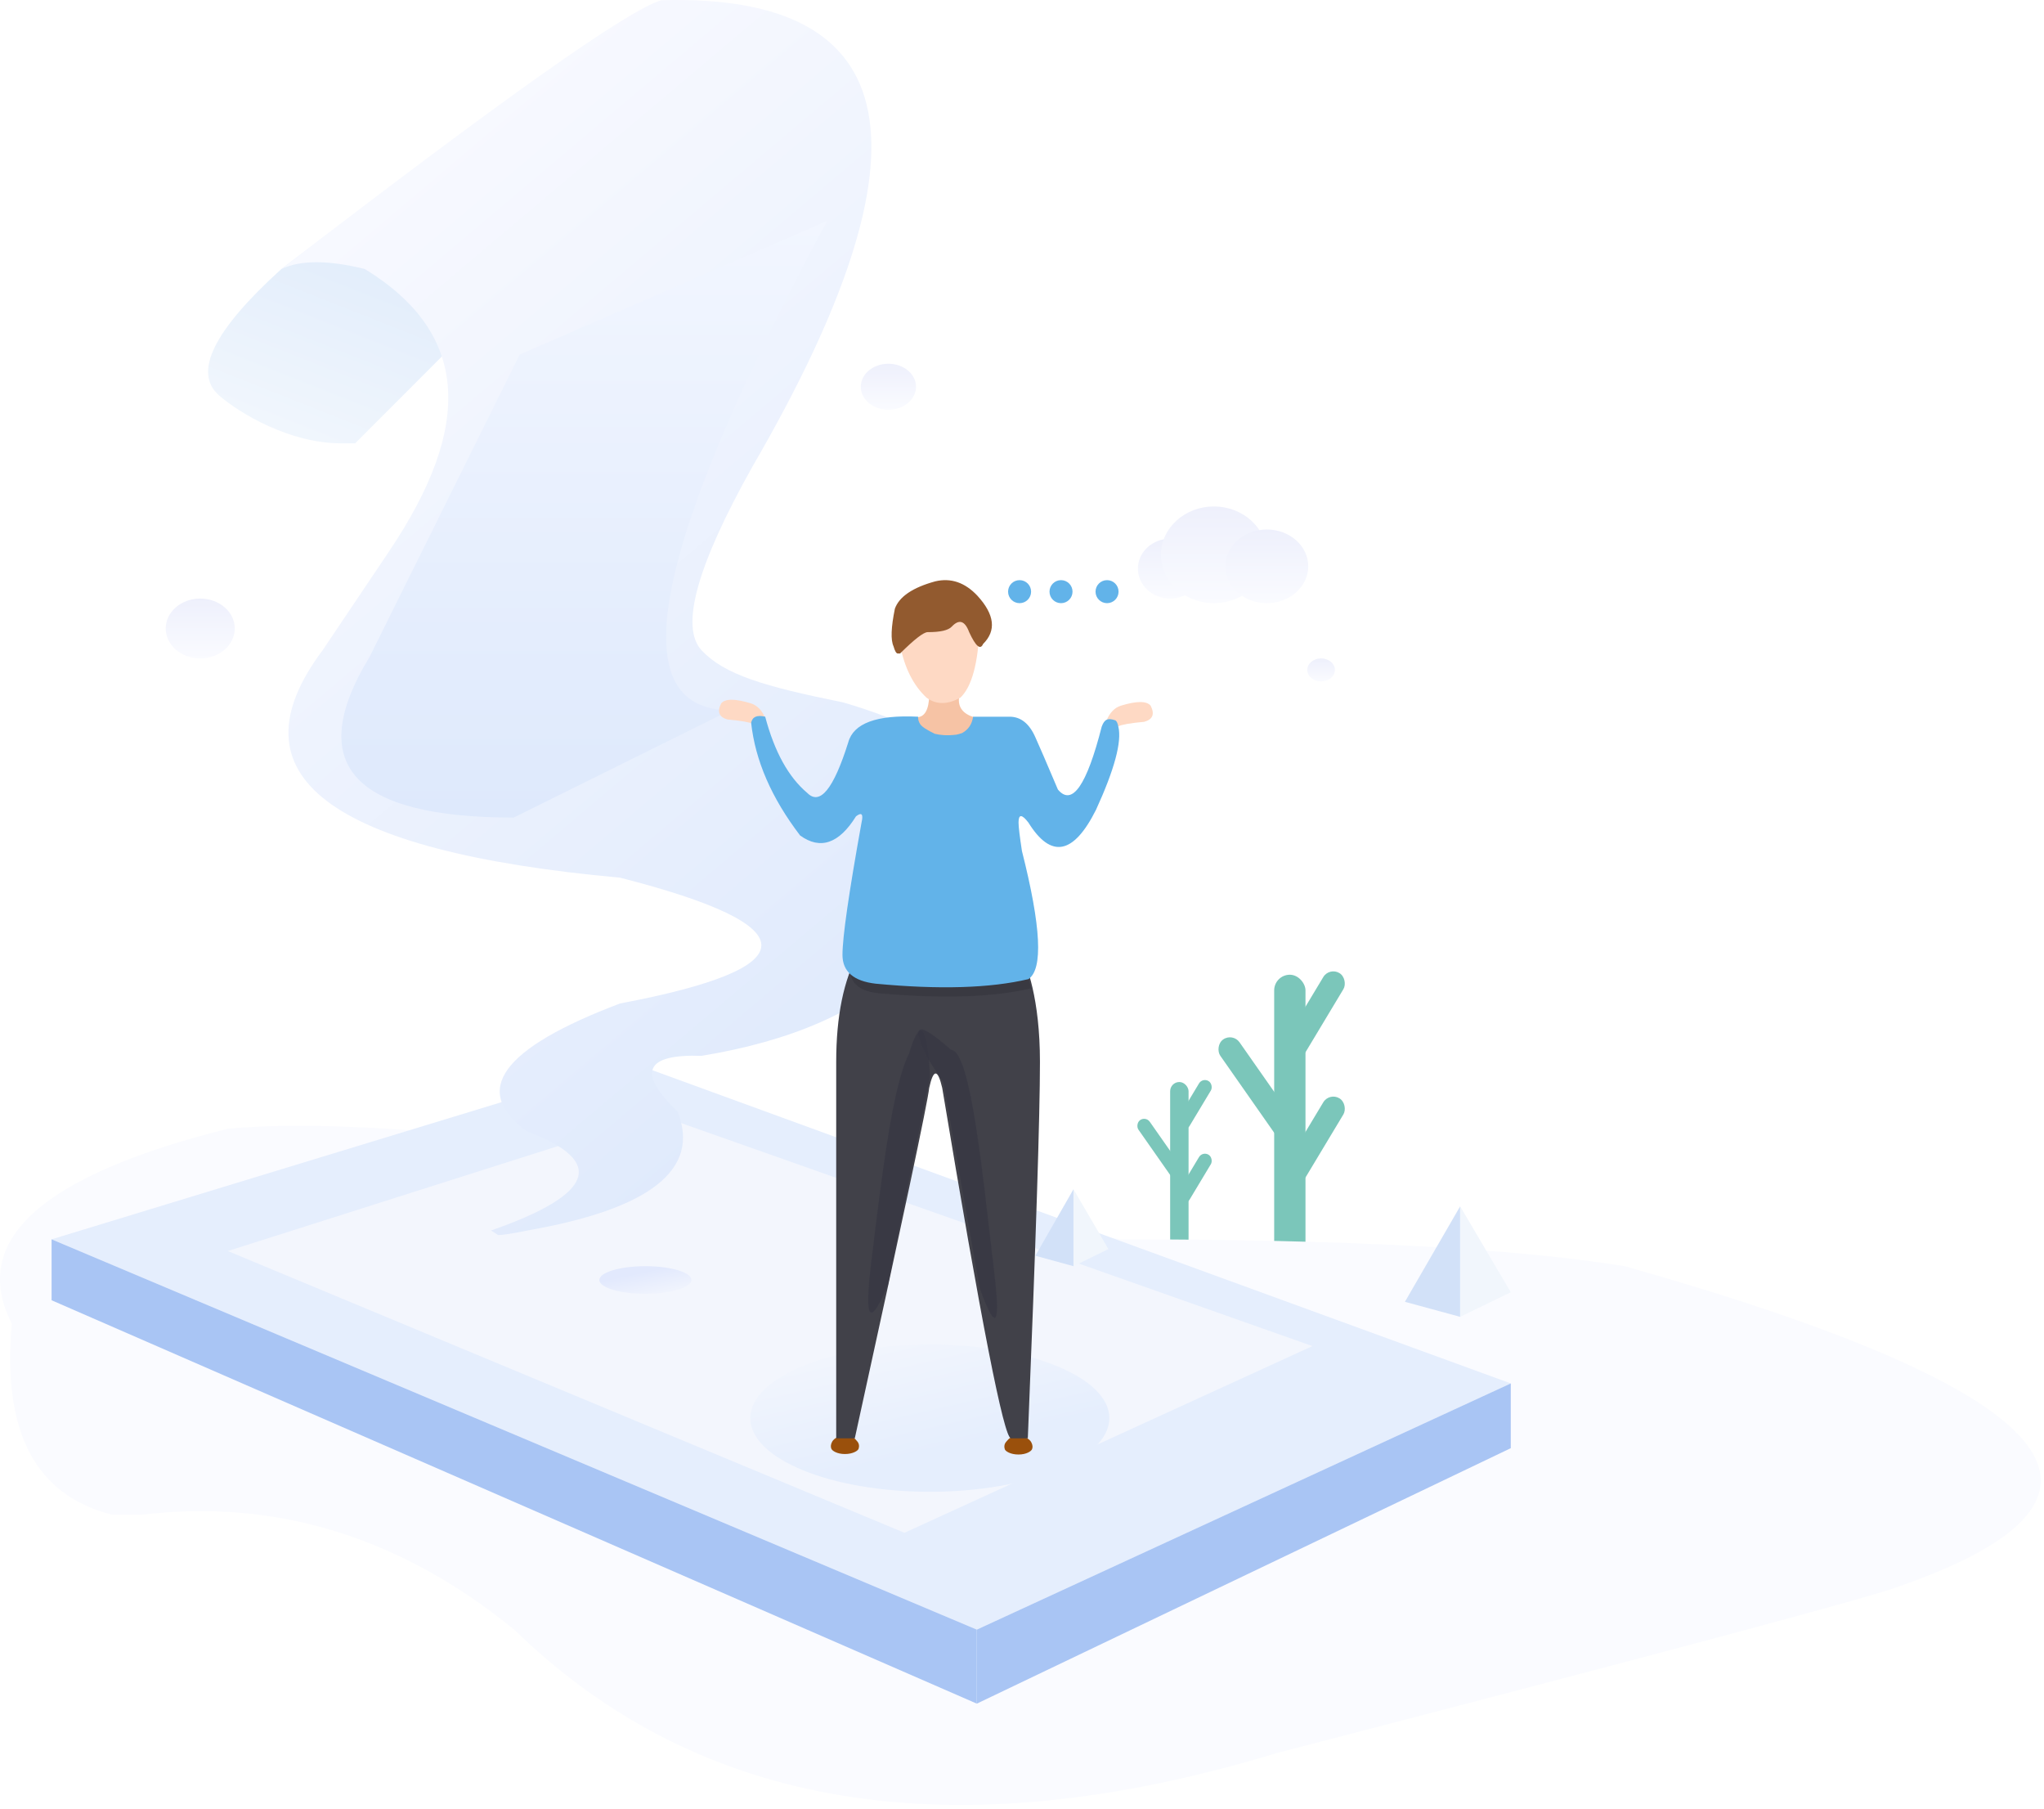 <?xml version="1.0" encoding="UTF-8"?>
<svg width="373px" height="330px" viewBox="0 0 373 330" version="1.1" xmlns="http://www.w3.org/2000/svg" xmlns:xlink="http://www.w3.org/1999/xlink">
    <!-- Generator: Sketch 52.5 (67469) - http://www.bohemiancoding.com/sketch -->
    <title>图 2</title>
    <desc>Created with Sketch.</desc>
    <defs>
        <linearGradient x1="58.258%" y1="68.65%" x2="19.568%" y2="0%" id="linearGradient-1">
            <stop stop-color="#E5EEFD" offset="0%"></stop>
            <stop stop-color="#F3F6FD" offset="100%"></stop>
        </linearGradient>
        <linearGradient x1="43.003%" y1="50%" x2="13.728%" y2="100%" id="linearGradient-2">
            <stop stop-color="#E2EDFB" offset="0%"></stop>
            <stop stop-color="#F2F7FD" offset="100%"></stop>
        </linearGradient>
        <linearGradient x1="28.157%" y1="3.867%" x2="75.529%" y2="93.887%" id="linearGradient-3">
            <stop stop-color="#F9FAFF" offset="0%"></stop>
            <stop stop-color="#DEE9FC" offset="100%"></stop>
        </linearGradient>
        <linearGradient x1="50%" y1="0%" x2="50%" y2="99.425%" id="linearGradient-4">
            <stop stop-color="#F2F6FF" offset="0%"></stop>
            <stop stop-color="#DEE9FC" offset="100%"></stop>
        </linearGradient>
        <filter x="-9.5%" y="-33.5%" width="119.1%" height="167.0%" filterUnits="objectBoundingBox" id="filter-5">
            <feGaussianBlur stdDeviation="1.05" in="SourceGraphic"></feGaussianBlur>
        </filter>
        <filter x="-22.4%" y="-4.9%" width="144.8%" height="109.8%" filterUnits="objectBoundingBox" id="filter-6">
            <feGaussianBlur stdDeviation="0.84" in="SourceGraphic"></feGaussianBlur>
        </filter>
        <filter x="-17.6%" y="-4.8%" width="135.1%" height="109.6%" filterUnits="objectBoundingBox" id="filter-7">
            <feGaussianBlur stdDeviation="0.84" in="SourceGraphic"></feGaussianBlur>
        </filter>
        <linearGradient x1="50%" y1="0%" x2="50%" y2="100%" id="linearGradient-8">
            <stop stop-color="#EEF0FC" offset="0%"></stop>
            <stop stop-color="#FAFBFF" offset="100%"></stop>
        </linearGradient>
        <linearGradient x1="40.216%" y1="26.41%" x2="92.382%" y2="100%" id="linearGradient-9">
            <stop stop-color="#E2E9FD" offset="0%"></stop>
            <stop stop-color="#F3F6FD" offset="100%"></stop>
        </linearGradient>
    </defs>
    <g id="页面-1" stroke="none" stroke-width="1" fill="none" fill-rule="evenodd">
        <g id="画板-copy备份" transform="translate(-774, -184)">
            <g id="图-2" transform="translate(774, 184)">
                <g id="图">
                    <g id="编组-4" transform="translate(206.815, 196.56)" fill="#7BC6BA">
                        <rect id="矩形" x="6.72" y="0.84" width="3.36" height="31.92" rx="1.68"></rect>
                        <rect id="矩形备份" transform="translate(11.124, 18.42) rotate(31) translate(-11.124, -18.42) " x="9.864" y="13.38" width="2.52" height="10.08" rx="1.26"></rect>
                        <rect id="矩形备份-3" transform="translate(4.861, 12.944) scale(-1, 1) rotate(35) translate(-4.861, -12.944) " x="3.601" y="6.644" width="2.52" height="12.6" rx="1.26"></rect>
                        <rect id="矩形备份-2" transform="translate(11.124, 4.98) rotate(31) translate(-11.124, -4.98) " x="9.864" y="-0.06" width="2.52" height="10.08" rx="1.26"></rect>
                    </g>
                    <g id="编组-4备份" transform="translate(221.095, 176.4)" fill="#7BC6BA">
                        <rect id="矩形" x="11.424" y="1.428" width="5.712" height="54.264" rx="2.856"></rect>
                        <rect id="矩形备份" transform="translate(18.78, 31.53) rotate(31) translate(-18.78, -31.53) " x="16.638" y="22.71" width="4.284" height="17.64" rx="2.142"></rect>
                        <rect id="矩形备份-3" transform="translate(8.384, 22.177) scale(-1, 1) rotate(35) translate(-8.384, -22.177) " x="6.242" y="11.257" width="4.284" height="21.84" rx="2.142"></rect>
                        <rect id="矩形备份-2" transform="translate(18.78, 8.682) rotate(31) translate(-18.78, -8.682) " x="16.638" y="-0.138" width="4.284" height="17.64" rx="2.142"></rect>
                    </g>
                    <path d="M25.805,276.356 C50.341,273.385 73.017,280.367 93.835,297.304 C127.628,330.226 174.007,337.734 232.973,319.828 C304.314,301.33 342.192,291.187 346.61,289.4 C393.306,273.118 376.599,253.651 296.488,231 C276.186,227.733 245.455,226.099 204.295,226.099 C123.265,210.068 69.026,203.343 41.576,205.927 C7.545,214.443 -5.594,226.298 2.157,241.491 C0.368,261.239 6.491,272.861 20.525,276.356 L25.805,276.356 Z" id="路径-14" fill="#FAFBFF"></path>
                    <polygon id="路径-10" fill="#E5EEFD" points="9.415 226.099 115.218 193.852 275.695 252.388 178.255 297.304"></polygon>
                    <polyline id="路径-11" fill="#A9C5F4" points="9.415 226.099 9.415 237.216 178.255 310.809 178.255 297.304"></polyline>
                    <polygon id="路径-12" fill="#A9C5F4" points="178.255 310.809 275.695 264.201 275.695 252.388 178.255 297.304"></polygon>
                    <polygon id="路径-13" fill="#F3F6FD" points="41.576 228.236 165.049 279.638 239.499 245.578 119.912 203.344"></polygon>
                    <ellipse id="椭圆形" fill="url(#linearGradient-1)" cx="169.68" cy="258.72" rx="32.76" ry="13.44"></ellipse>
                    <g id="编组-3" transform="translate(188.938, 216.963)">
                        <polygon id="路径-15" fill="#D2E1F8" points="6.957 0 0 12.13 6.957 14.037"></polygon>
                        <polygon id="路径-16" fill="#F1F6FC" points="6.957 14.037 13.327 10.915 6.957 3.40162456e-14"></polygon>
                    </g>
                    <g id="编组-3备份" transform="translate(256.375, 220.08)">
                        <polygon id="路径-15" fill="#D2E1F8" points="10.08 0 0 17.421 10.08 20.16"></polygon>
                        <polygon id="路径-16" fill="#F1F6FC" points="10.08 20.16 19.32 15.676 10.08 -2.14868101e-13"></polygon>
                    </g>
                    <g id="编组" transform="translate(37.975, 0)">
                        <g id="编组-2" transform="translate(-0, -0)">
                            <path d="M26.826,80.885 L87.851,19.819 L38.365,30.203 L13.373,49.078 C0.959,60.322 -2.812,68.028 2.06,72.196 C5.825,75.417 14.825,80.885 24.359,80.885 L26.826,80.885 Z" id="路径-9" fill="url(#linearGradient-2)"></path>
                            <path d="M51.634,224.491 C70.477,217.91 72.685,211.89 58.259,206.429 C47.884,199.038 53.528,191.25 75.19,183.066 C109.548,176.567 109.548,168.919 75.19,160.123 C21.896,155.271 3.795,141.446 20.886,118.647 C26.494,110.307 30.547,104.277 33.047,100.558 C48.365,77.763 47.778,60.844 28.603,49.078 C21.902,47.43 16.825,47.43 13.373,49.078 C53.692,18.039 76.81,1.693 82.726,0.041 C127.492,-1.225 133.028,27.137 99.333,85.127 C89.181,103.233 86.091,114.406 90.062,118.647 C94.238,123.106 101.519,125.234 115.82,128.133 C138.28,134.607 146.46,144.665 140.361,158.307 C137.863,163.893 132.439,170.642 126.974,176.482 C118.771,184.537 106.467,189.918 90.062,192.623 C79.703,192.277 78.243,195.669 85.681,202.797 C89.869,213.332 80.728,220.563 58.259,224.491 C55.565,225.044 53.787,225.321 52.926,225.321 L51.634,224.491 Z" id="路径-8" fill="url(#linearGradient-3)"></path>
                            <path d="M56.872,64.674 L112.941,40.32 C81.012,99.822 75.129,129.573 95.294,129.573 L55.765,149.158 C26.319,149.158 17.554,139.383 29.472,119.833 L56.872,64.674 Z" id="路径-2" fill="url(#linearGradient-4)"></path>
                        </g>
                    </g>
                    <g id="编组-5" transform="translate(131.215, 105.84)">
                        <path d="M22.97,159.43 C24.447,159.43 25.35,158.821 25.46,158.48 C25.569,158.139 25.641,157.587 25.204,157.1 C24.626,156.454 24.568,156.227 23.057,156.069 C22.083,155.967 20.993,156.532 20.648,157.163 C20.351,157.707 20.351,158.139 20.5,158.48 C20.648,158.821 21.494,159.43 22.97,159.43 Z" id="椭圆形" fill="#9A500C"></path>
                        <path d="M54.636,159.519 C56.113,159.519 57.016,158.909 57.125,158.568 C57.235,158.227 57.306,157.676 56.87,157.189 C56.292,156.543 56.233,156.316 54.722,156.157 C53.749,156.055 52.658,156.621 52.314,157.252 C52.017,157.796 52.017,158.227 52.166,158.568 C52.314,158.909 53.159,159.519 54.636,159.519 Z" id="椭圆形" fill="#9A500C" transform="translate(54.638, 157.832) scale(-1, 1) translate(-54.638, -157.832) "></path>
                        <path d="M25.453,67.995 C22.738,72.904 21.38,79.541 21.38,87.905 C21.38,133.089 21.38,155.974 21.38,156.56 L24.775,156.56 C33.554,116.575 38.079,95.266 38.349,92.633 C39.117,89.131 39.909,89.131 40.725,92.633 C47.812,135.251 51.993,156.56 53.268,156.56 L56.348,156.56 C57.823,120.5 58.561,97.615 58.561,87.905 C58.561,76.344 56.141,70.059 54.987,67.995 L52.533,67.044 L25.453,67.995 Z" id="路径-2" fill="#414149"></path>
                        <path d="M8.435,25.165 C7.842,23.761 6.982,22.87 5.857,22.493 C2.923,21.597 1.1,21.597 0.387,22.493 C-0.39,24.02 0.003,24.998 1.564,25.427 C4.031,25.65 5.61,25.922 6.302,26.242 L8.435,25.165 Z" id="路径-7" fill="#FED9C4"></path>
                        <path d="M79.15,25.584 C78.557,24.179 77.697,23.289 76.572,22.912 C73.639,22.015 71.815,22.015 71.102,22.912 C70.326,24.438 70.718,25.416 72.279,25.846 C74.746,26.069 76.326,26.341 77.017,26.661 L79.15,25.584 Z" id="路径-7备份" fill="#FED9C4" transform="translate(74.933, 24.45) scale(-1, 1) translate(-74.933, -24.45) "></path>
                        <path d="M38.36,20.96 C38.296,23.664 37.522,25.016 36.036,25.016 C34.505,27.213 33.74,28.312 33.74,28.312 C33.74,28.312 40.134,33.096 40.421,33.096 C40.708,33.096 49.393,30.379 49.393,29.957 C49.393,29.676 48.442,28.029 46.541,25.016 C44.535,24.402 43.616,23.225 43.784,21.484 L43.784,20.578 L38.36,20.578 L38.36,20.96 Z" id="路径-4" fill="#F6C3A5"></path>
                        <path d="M24.091,68.994 C23.24,72.752 24.835,74.864 28.874,75.33 C40.593,76.409 49.944,76.121 56.928,74.467 C56.327,72.051 56.027,70.227 56.027,68.994 C34.736,65.752 24.091,65.752 24.091,68.994 Z" id="路径-3备份" fill="#2A2A32" opacity="0.6" filter="url(#filter-5)"></path>
                        <path d="M36.326,24.915 C28.771,24.543 24.521,26.107 23.575,29.608 C20.911,38.082 18.423,41.157 16.11,38.832 C12.679,35.95 10.116,31.311 8.422,24.915 C6.941,24.559 6.086,24.923 5.857,26.009 C6.598,32.892 9.578,39.752 14.799,46.588 C18.485,49.243 21.884,48.077 24.994,43.09 C26.031,42.292 26.367,42.67 26.003,44.223 C23.684,57.077 22.525,65.125 22.525,68.367 C22.525,71.405 24.545,73.156 28.584,73.622 C40.177,74.721 49.466,74.444 56.449,72.79 C59.165,71.006 58.773,63.214 55.273,49.412 C54.86,46.702 54.653,44.972 54.653,44.223 C54.653,42.67 55.252,42.67 56.449,44.223 C60.574,50.861 64.689,50.084 68.792,41.894 C72.162,34.538 73.522,29.486 72.87,26.735 C72.736,26.036 72.533,25.643 72.26,25.556 C71.014,25.158 70.353,25.283 69.829,26.735 C67.09,37.472 64.427,41.294 61.838,38.203 C59.716,33.202 58.352,30.041 57.747,28.719 C56.645,26.183 55.07,24.915 53.022,24.915 L46.359,24.915 C46.167,26.269 45.503,27.262 44.368,27.894 C43.853,28.069 43.488,28.169 43.273,28.196 C41.512,28.411 40.264,28.247 39.367,28.029 C37.914,27.329 37.036,26.755 36.732,26.306 C36.428,25.857 36.293,25.393 36.326,24.915 Z" id="路径-3" fill="#62B3E9"></path>
                        <path d="M33.076,12.023 C33.885,16.066 35.475,19.201 37.843,21.429 C39.617,22.748 41.687,22.748 44.055,21.429 C46.125,19.431 47.282,15.188 47.526,8.701 L44.956,3.213 L37.843,3.615 L34.29,6.854 C33.481,8.636 33.076,9.833 33.076,10.445 C33.076,11.057 33.076,11.583 33.076,12.023 Z" id="路径-5" fill="#FED9C4"></path>
                        <path d="M33.034,13.385 C35.655,10.786 37.336,9.486 38.076,9.486 C40.373,9.492 41.835,9.157 42.462,8.484 C43.801,7.061 44.861,7.395 45.641,9.486 C46.841,12.08 47.687,12.801 48.181,11.649 C50.633,9.219 50.293,6.289 47.161,2.859 C44.879,0.421 42.306,-0.458 39.443,0.223 C35.333,1.352 32.882,3.011 32.089,5.2 C31.39,8.624 31.306,10.91 31.836,12.059 C32.083,12.943 32.345,13.385 32.62,13.385 C32.896,13.385 33.034,13.385 33.034,13.385 Z" id="路径-6" fill="#925A2F"></path>
                        <path d="M38.465,90.731 L30.825,128.612 C27.505,136.431 26.475,135.14 27.734,124.74 C29.622,109.14 31.638,92.244 34.653,86.4 C36.615,79.857 37.886,80.923 38.465,89.598 L38.465,90.731 Z" id="路径-17" fill="#363642" opacity="0.8" filter="url(#filter-6)"></path>
                        <path d="M46.19,91.56 L39.534,129.272 C36.544,137.372 35.678,136.223 36.937,125.823 C38.825,110.223 41.069,85.822 44.737,85.716 C51.092,80.055 52.395,80.785 48.644,87.905 L46.19,91.56 Z" id="路径-17备份" fill="#363642" opacity="0.8" filter="url(#filter-7)" transform="translate(43.555, 108.274) scale(-1, 1) translate(-43.555, -108.274) "></path>
                    </g>
                    <g id="编组-6" transform="translate(29.575, 66.36)" fill="url(#linearGradient-8)">
                        <ellipse id="椭圆形" cx="183.96" cy="37.38" rx="5.88" ry="5.46"></ellipse>
                        <ellipse id="椭圆形备份" cx="191.94" cy="34.86" rx="9.66" ry="8.82"></ellipse>
                        <ellipse id="椭圆形备份-2" cx="201.6" cy="36.96" rx="7.56" ry="6.72"></ellipse>
                        <ellipse id="椭圆形备份-3" cx="6.965" cy="48.3" rx="6.3" ry="5.46"></ellipse>
                        <ellipse id="椭圆形备份-4" cx="132.545" cy="4.2" rx="5.04" ry="4.2"></ellipse>
                        <ellipse id="椭圆形备份-5" cx="211.505" cy="55.86" rx="2.52" ry="2.1"></ellipse>
                    </g>
                    <ellipse id="椭圆形" fill="url(#linearGradient-9)" cx="117.775" cy="233.52" rx="8.4" ry="2.52"></ellipse>
                    <g id="编组-8" transform="translate(183.96, 105.84)" fill="#62B3E9">
                        <circle id="椭圆形" cx="2.1" cy="2.1" r="2.1"></circle>
                        <circle id="椭圆形备份-6" cx="9.66" cy="2.1" r="2.1"></circle>
                        <circle id="椭圆形备份-7" cx="18.06" cy="2.1" r="2.1"></circle>
                    </g>
                </g>
            </g>
        </g>
    </g>
</svg>